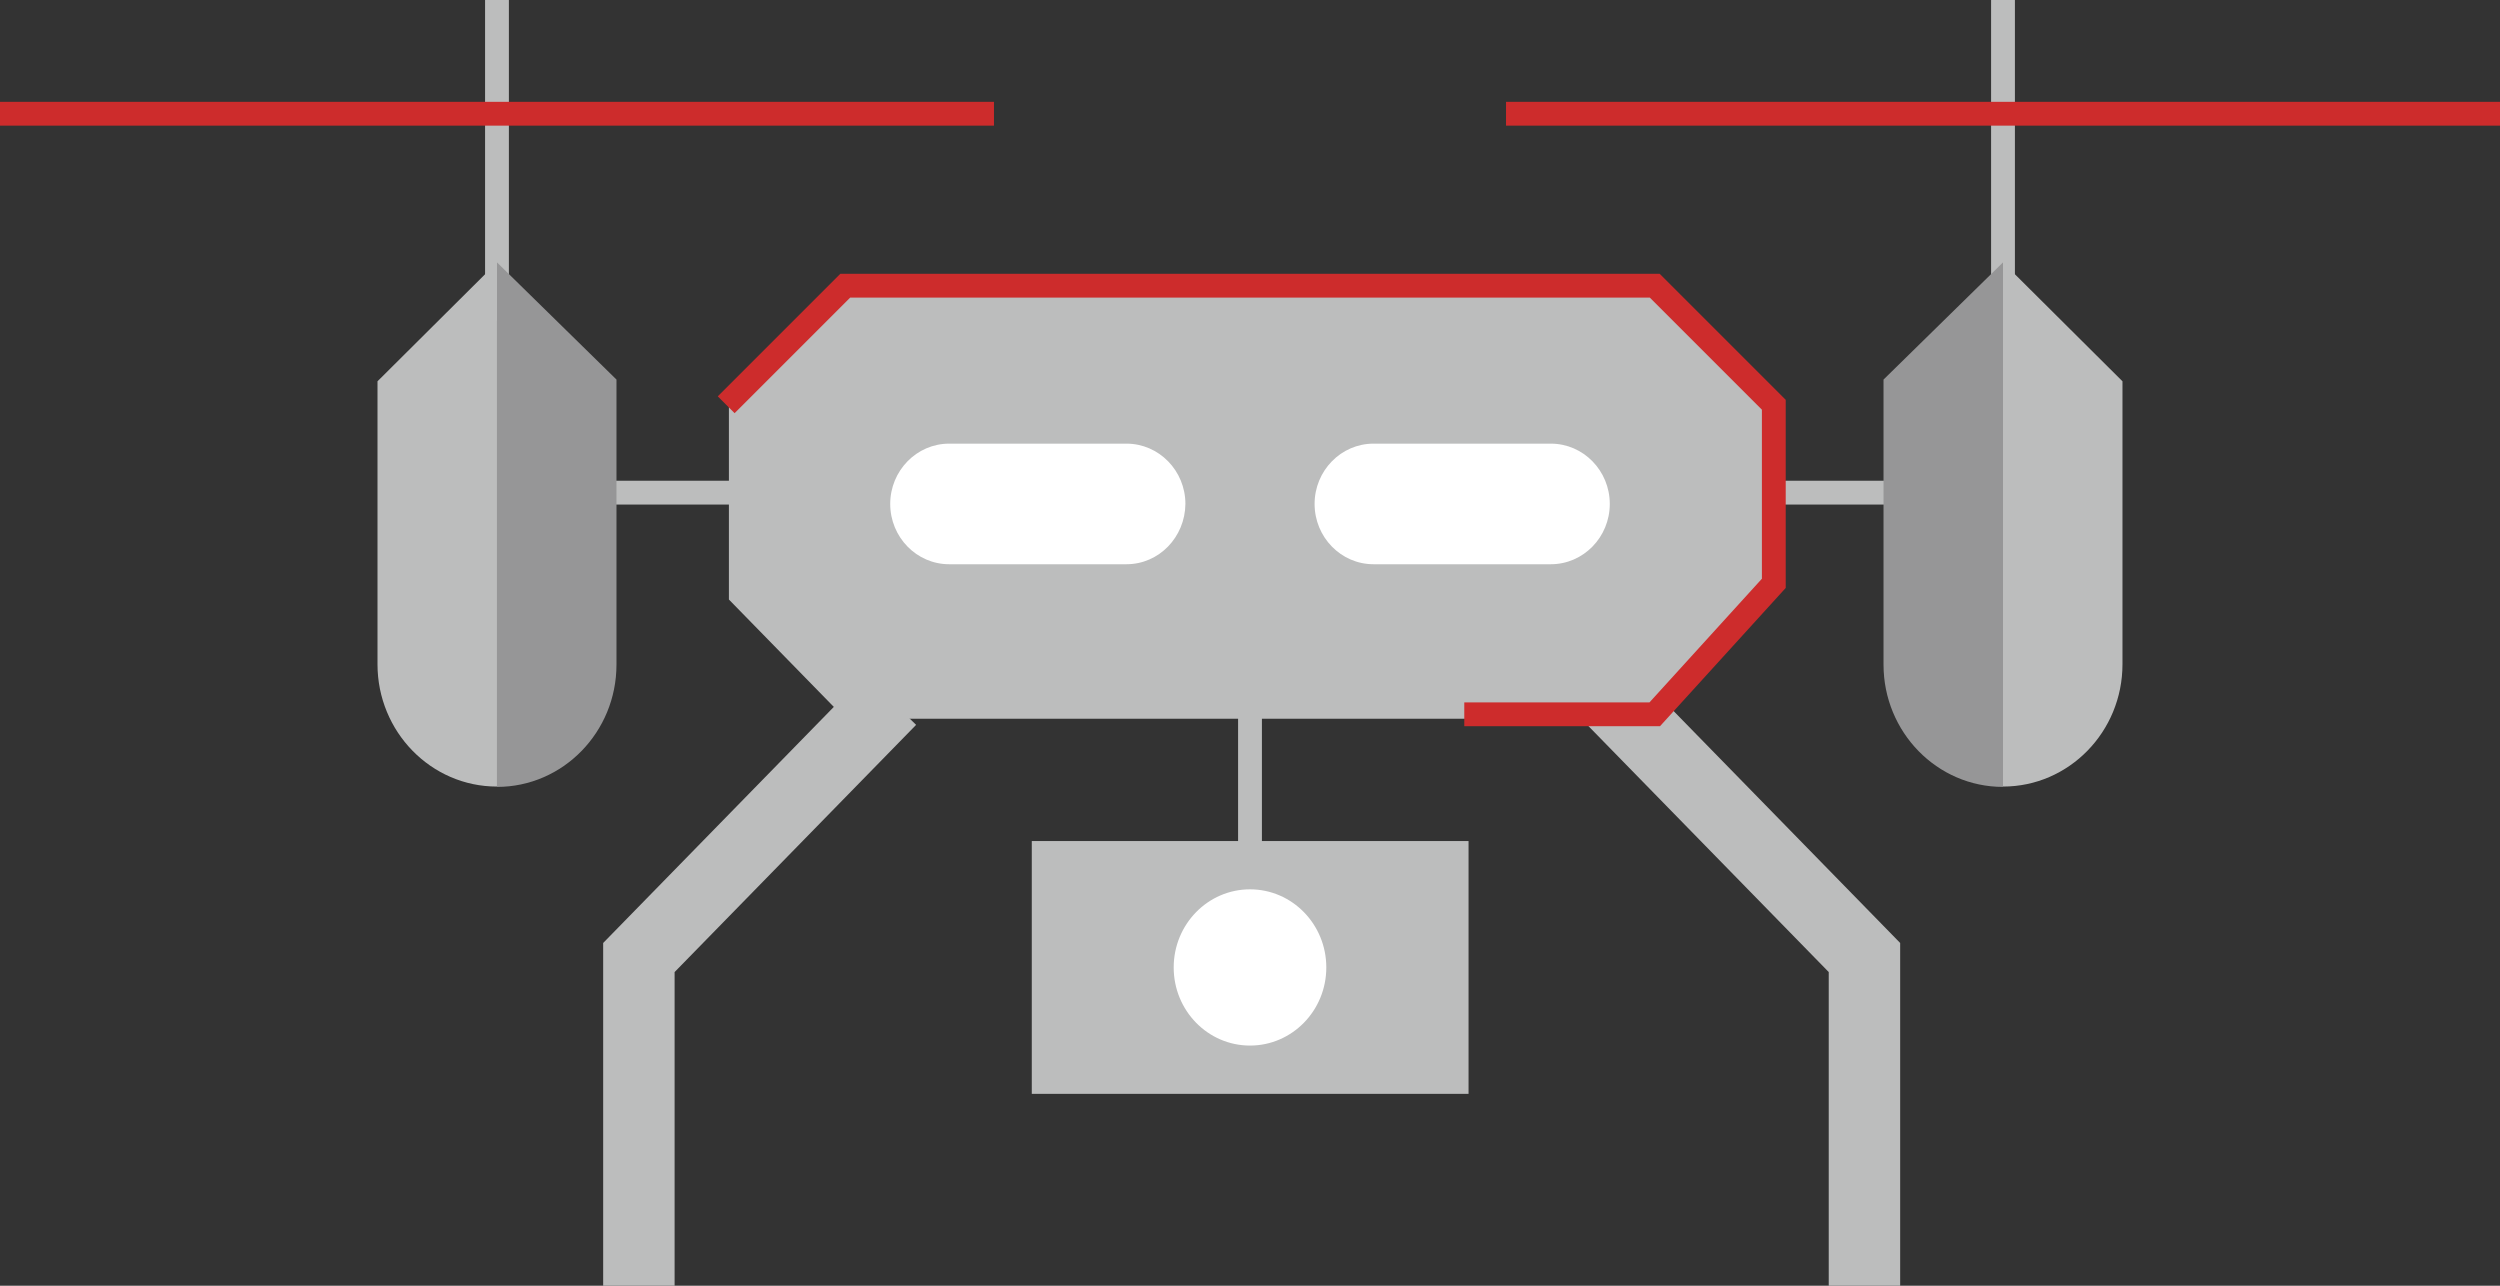 <?xml version="1.0" encoding="UTF-8"?>
<svg xmlns="http://www.w3.org/2000/svg" width="105" height="54" viewBox="0 0 105 54" fill="none">
  <rect x="0" y="0" width="105" height="54" fill="#333333" stroke="none"/>
  <g clip-path="url(#clip0)">
    <path d="M24.556 20.691H31.711" stroke="#BCBDBD" stroke-miterlimit="10"></path>
    <path d="M37.404 29.396L26.833 40.216V54" stroke="#BCBDBD" stroke-width="3" stroke-miterlimit="10"></path>
    <path d="M67.737 29.396L78.307 40.216V54" stroke="#BCBDBD" stroke-width="3" stroke-miterlimit="10"></path>
    <path d="M69.494 11.871H52.5H35.506L30.614 16.878V21.036V25.18L35.506 30.187H52.5H69.494L74.4 25.18V21.036V16.878L69.494 11.871Z" fill="#BCBDBD"></path>
    <path d="M47.313 23.698H39.863C38.5 23.698 37.389 22.561 37.389 21.165C37.389 19.77 38.5 18.633 39.863 18.633H47.313C48.677 18.633 49.787 19.77 49.787 21.165C49.773 22.561 48.677 23.698 47.313 23.698Z" fill="white"></path>
    <path d="M65.137 23.698H57.687C56.323 23.698 55.213 22.561 55.213 21.165C55.213 19.77 56.323 18.633 57.687 18.633H65.137C66.5 18.633 67.611 19.77 67.611 21.165C67.611 22.561 66.5 23.698 65.137 23.698Z" fill="white"></path>
    <path d="M20.873 13.468V0" stroke="#BCBDBD" stroke-miterlimit="10"></path>
    <path d="M0 4.777H41.747" stroke="#CD2C2C"></path>
    <path d="M20.874 11.021V33.05C23.643 33.05 25.892 30.748 25.892 27.914V15.942L20.874 11.021Z" fill="#969697"></path>
    <path d="M15.855 16.014V27.899C15.855 30.734 18.105 33.036 20.873 33.036V11.021L15.855 16.014Z" fill="#BCBDBD"></path>
    <path d="M80.444 20.691H73.289" stroke="#BCBDBD" stroke-miterlimit="10"></path>
    <path d="M84.126 13.468V0" stroke="#BCBDBD" stroke-miterlimit="10"></path>
    <path d="M105 4.777H63.253" stroke="#CD2C2C"></path>
    <path d="M84.126 11.021V33.05C81.357 33.05 79.108 30.748 79.108 27.914V15.942L84.126 11.021Z" fill="#969697"></path>
    <path d="M89.144 16.014V27.899C89.144 30.734 86.895 33.036 84.126 33.036V11.021L89.144 16.014Z" fill="#BCBDBD"></path>
    <path d="M61.679 35.324H43.335V45.942H61.679V35.324Z" fill="#BCBDBD"></path>
    <path d="M52.5 43.914C54.27 43.914 55.705 42.445 55.705 40.633C55.705 38.821 54.27 37.352 52.5 37.352C50.73 37.352 49.295 38.821 49.295 40.633C49.295 42.445 50.73 43.914 52.5 43.914Z" fill="white"></path>
    <path d="M52.5 28.863V35.597" stroke="#BCBDBD" stroke-miterlimit="10"></path>
    <path d="M61.5 30H69.5L74.5 24.5V17L69.5 12H35.5L30.5 17" stroke="#CD2C2C"></path>
  </g>
  <defs>
    <clipPath id="clip0">
      <rect width="105" height="54" fill="white"></rect>
    </clipPath>
  </defs>
</svg>
